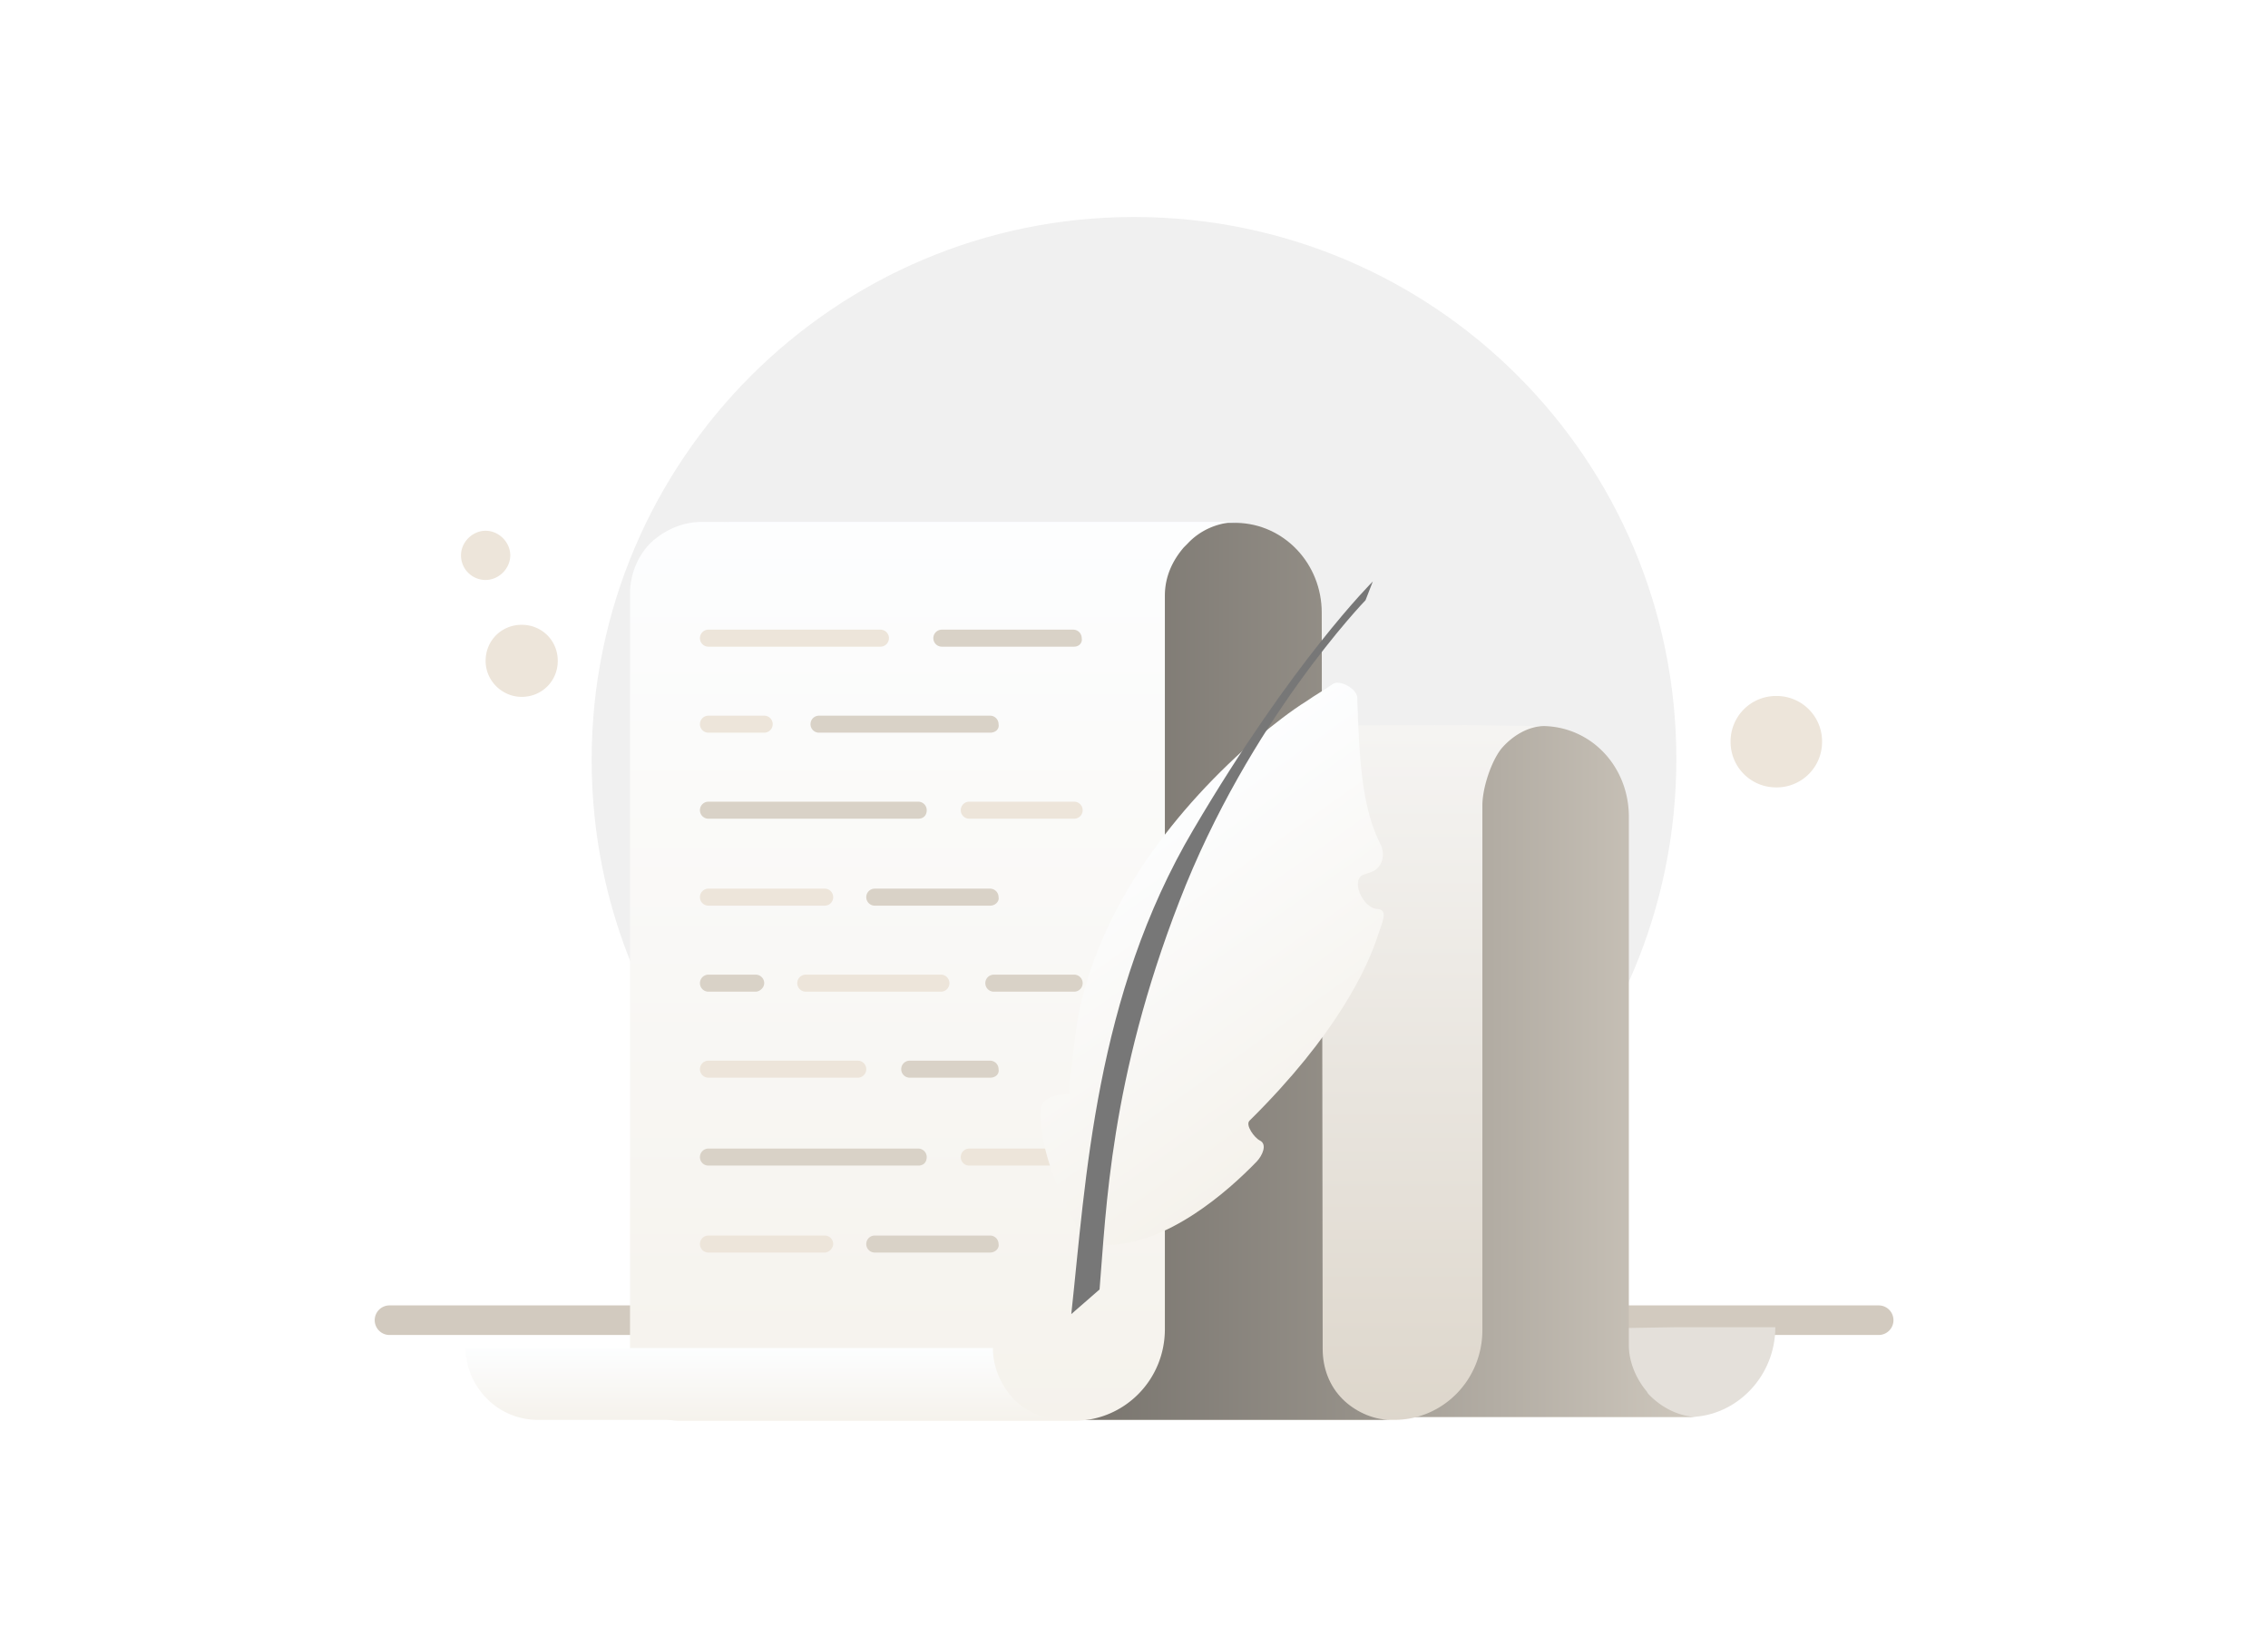 <svg xmlns="http://www.w3.org/2000/svg" width="230" height="167" fill="none"><path fill="#F0F0F0" d="M115 132c30.397 0 55-24.641 55-55.044S145.397 22 115 22c-30.308 0-55 24.641-55 55.044S84.692 132 115 132Z"/><path fill="#D2CABF" fill-rule="evenodd" d="M38 133.847a1.5 1.5 0 0 1 1.5-1.5h151.018a1.5 1.5 0 1 1 0 3H39.5a1.5 1.5 0 0 1-1.5-1.5Z" clip-rule="evenodd"/><path fill="#EDE5DA" d="M52.905 70.651c2.052 0 3.658-1.603 3.658-3.653s-1.606-3.653-3.658-3.653c-2.052 0-3.658 1.604-3.658 3.653 0 2.05 1.695 3.653 3.658 3.653ZM49.247 58.8c1.339 0 2.499-1.158 2.499-2.495 0-1.336-1.16-2.495-2.499-2.495-1.338 0-2.498 1.159-2.498 2.495a2.492 2.492 0 0 0 2.498 2.495ZM180.139 79.83a4.605 4.605 0 0 0 4.639-4.634 4.605 4.605 0 0 0-4.639-4.634 4.605 4.605 0 0 0-4.64 4.634 4.605 4.605 0 0 0 4.64 4.633Z"/><g filter="url(#a)"><path fill="#E4E0DA" d="M169.879 123.56h10.158c0 4.983-3.929 9.008-8.625 9.104h-30.857v-9.008h23.287l6.037-.096Z"/><path fill="url(#b)" d="M167.291 130.46a1.325 1.325 0 0 1-.287-.384c-1.054-1.245-1.821-2.97-1.821-4.695v-53.76c-.096-4.984-3.833-8.913-8.625-9.009h-30.761v9.008h-12.458v53.186c.096 1.82.863 3.545 1.917 4.695 4.025 4.121.383 3.163 4.983 3.163h51.748c-1.821-.096-3.45-.959-4.696-2.204Z"/><path fill="url(#c)" d="M156.654 62.612c-1.725 0-3.354 1.054-4.408 2.3-1.054 1.342-1.917 4.025-1.917 5.75v53.185c0 5.079-4.024 9.104-8.912 9.104h-37.836a5 5 0 0 1-5-5v-58.63c.096-1.822.863-3.546 1.917-4.696 1.342-1.342 2.587-2.013 4.504-2.013l43.698-.096 7.667.096h.287Z"/><path fill="#E7EBF0" d="M125.989 41.913c-1.821.096-3.45.958-4.696 2.108-.096.096-.192.192-.287.384-1.055 1.245-1.917 3.066-1.917 4.791v32.007H67.341v-32.39c.096-1.82.862-3.546 1.916-4.696 1.342-1.341 3.067-2.204 5.08-2.204h51.652Z"/><path fill="url(#d)" d="M136.147 130.843c-1.342-1.342-2.013-3.162-2.013-5.079l-.096-74.651c0-4.983-3.833-9.008-8.624-9.104H92.64v9.104H82.099v23.095h.862v51.556c0 2.012.863 3.929 2.013 5.079 1.245 1.437 3.066 2.108 4.887 2.108h51.173c-1.917 0-3.737-.958-4.887-2.108Z"/><path fill="url(#e)" d="M125.318 41.913c-1.917.096-3.642.863-4.887 2.204l-.384.384c-1.15 1.341-1.916 2.97-1.916 4.887v74.364c0 5.174-4.121 9.295-9.2 9.295h-40.04a5 5 0 0 1-5-5V48.909c.096-1.917.863-3.642 2.108-4.888 1.342-1.245 3.163-2.108 5.175-2.108h54.144Z"/><path fill="#D9D2C7" d="M108.931 54.563H95.515a.859.859 0 0 1-.863-.863c0-.479.384-.862.863-.862h13.32a.86.86 0 0 1 .863.862c.095.48-.288.863-.767.863Z"/><path fill="#EDE5DA" d="M89.286 54.563H71.845a.859.859 0 0 1-.863-.863c0-.479.384-.862.863-.862h17.44c.48 0 .863.383.863.862 0 .48-.383.863-.862.863Z"/><path fill="#D9D2C7" d="M100.402 63.283H83.057a.859.859 0 0 1-.862-.862c0-.48.383-.863.862-.863h17.345a.86.86 0 0 1 .863.863c.095.479-.288.862-.863.862Z"/><path fill="#EDE5DA" d="M77.499 63.283h-5.654a.859.859 0 0 1-.863-.862c0-.48.384-.863.863-.863h5.654c.479 0 .862.383.862.863 0 .479-.383.862-.862.862ZM108.931 72.004H98.294a.859.859 0 0 1-.862-.863c0-.48.383-.862.862-.862h10.637a.86.86 0 0 1 .863.862.86.86 0 0 1-.863.862Z"/><path fill="#D9D2C7" d="M93.12 72.004H71.844a.859.859 0 0 1-.863-.863c0-.48.384-.862.863-.862h21.274c.48 0 .862.383.862.862 0 .48-.287.862-.862.862ZM100.402 80.82H88.711a.859.859 0 0 1-.862-.862c0-.48.383-.863.862-.863h11.691a.86.86 0 0 1 .863.863c.096.383-.288.862-.863.862Z"/><path fill="#EDE5DA" d="M83.632 80.82H71.845a.859.859 0 0 1-.863-.862c0-.48.384-.863.863-.863h11.787c.48 0 .862.383.862.863 0 .479-.383.862-.862.862Z"/><path fill="#D9D2C7" d="M108.931 89.54h-8.145a.86.86 0 0 1-.863-.862.86.86 0 0 1 .863-.863h8.145a.86.86 0 0 1 .863.863.86.86 0 0 1-.863.862Z"/><path fill="#EDE5DA" d="M95.42 89.54H81.714a.859.859 0 0 1-.862-.862c0-.48.383-.863.862-.863H95.42c.48 0 .862.384.862.863s-.383.862-.862.862Z"/><path fill="#D9D2C7" d="M76.636 89.54h-4.791a.859.859 0 0 1-.863-.862c0-.48.384-.863.863-.863h4.791c.48 0 .863.384.863.863s-.48.862-.863.862Z"/><path fill="#EDE5DA" d="M108.931 107.173H98.294a.859.859 0 0 1-.862-.862.86.86 0 0 1 .862-.863h10.637a.86.86 0 0 1 .863.863.86.86 0 0 1-.863.862Z"/><path fill="#D9D2C7" d="M93.12 107.173H71.844a.859.859 0 0 1-.863-.862.86.86 0 0 1 .863-.863h21.274a.86.86 0 0 1 .862.863c0 .479-.287.862-.862.862ZM100.402 115.989H88.711a.859.859 0 0 1-.862-.862c0-.479.383-.862.862-.862h11.691a.86.86 0 0 1 .863.862c.096.383-.288.862-.863.862Z"/><path fill="#EDE5DA" d="M83.632 115.989H71.845a.859.859 0 0 1-.863-.862c0-.479.384-.862.863-.862h11.787c.48 0 .862.383.862.862 0 .383-.383.862-.862.862Z"/><path fill="#D9D2C7" d="M100.402 98.26h-8.145a.859.859 0 0 1-.863-.862c0-.479.383-.862.863-.862h8.145a.86.86 0 0 1 .863.862c.095.48-.288.863-.863.863Z"/><path fill="#EDE5DA" d="M86.986 98.26H71.845a.859.859 0 0 1-.863-.862c0-.479.384-.862.863-.862h15.141c.48 0 .862.383.862.862 0 .48-.383.863-.862.863Z"/><path fill="url(#f)" d="M88.807 125.668h11.883c0 2.013.862 3.834 2.108 5.175a7.178 7.178 0 0 0 5.079 2.108H54.5a7.242 7.242 0 0 1-5.08-2.108c-1.34-1.341-2.203-3.162-2.203-5.175h41.59Z"/></g><g filter="url(#g)"><path fill="url(#h)" d="M112.105 119.218c-.412.02-2.548-1.173-2.743-1.539-3.262-6.1-3.941-9.674-3.785-12.31.087-1.462 2.958-1.49 2.958-1.49-.249-.129.063-2.184.098-2.361.24-2.158.446-4.137.864-6.268 2.376-10.702 9.654-20.304 18.113-27.536 1.629-1.31 3.257-2.62 4.922-3.65.85-.603 1.771-1.105 2.621-1.71.709-.503 2.461.486 2.487 1.359.204 6.825.556 11.331 2.361 14.895.522 1.03.18 2.383-.899 2.786-.263.098-.52.187-.777.269-1.427.451-.147 3.418 1.346 3.492 1.186.058.47 1.418.106 2.557-1.117 3.486-4.26 10.211-13.062 18.908-.445.44.489 1.732 1.048 2.007.78.383.264 1.535-.343 2.161-2.831 2.923-9.053 8.491-15.315 8.43Z"/></g><path fill="#777" d="M108.641 133.227c1.477-13.576 2.403-32.26 12.387-49.13 10.02-17.049 18.191-25.145 18.191-25.145l-.739 1.9s-11.812 12.21-18.881 30.523c-7.033 18.135-7.412 31.235-8.092 39.357l-2.866 2.495Z"/><defs><linearGradient id="b" x1="180.037" x2="104.464" y1="87.48" y2="87.48" gradientUnits="userSpaceOnUse"><stop stop-color="#D9D2C7"/><stop offset="1" stop-color="#736F69"/></linearGradient><linearGradient id="c" x1="113.583" x2="113.583" y1="39.805" y2="134.03" gradientUnits="userSpaceOnUse"><stop stop-color="#FDFEFF"/><stop offset=".996" stop-color="#DDD6CB"/></linearGradient><linearGradient id="d" x1="201.888" x2="104.464" y1="87.48" y2="87.48" gradientUnits="userSpaceOnUse"><stop stop-color="#D9D2C7"/><stop offset="1" stop-color="#736F69"/></linearGradient><linearGradient id="e" x1="113.583" x2="113.583" y1="39.805" y2="134.03" gradientUnits="userSpaceOnUse"><stop stop-color="#FDFEFF"/><stop offset=".996" stop-color="#F5F2EC"/></linearGradient><linearGradient id="f" x1="77.527" x2="77.527" y1="125.5" y2="133.03" gradientUnits="userSpaceOnUse"><stop stop-color="#FDFEFF"/><stop offset=".996" stop-color="#F5F2EC"/></linearGradient><linearGradient id="h" x1="114.112" x2="135.587" y1="76.071" y2="106.298" gradientUnits="userSpaceOnUse"><stop stop-color="#FDFEFF"/><stop offset=".996" stop-color="#F5F2EC"/></linearGradient><filter id="a" width="176.82" height="135.134" x="25.217" y="30.913" color-interpolation-filters="sRGB" filterUnits="userSpaceOnUse"><feFlood flood-opacity="0" result="BackgroundImageFix"/><feColorMatrix in="SourceAlpha" result="hardAlpha" values="0 0 0 0 0 0 0 0 0 0 0 0 0 0 0 0 0 0 127 0"/><feOffset dy="11"/><feGaussianBlur stdDeviation="11"/><feColorMatrix values="0 0 0 0 0.576 0 0 0 0 0.502 0 0 0 0 0.396 0 0 0 0.37 0"/><feBlend in2="BackgroundImageFix" result="effect1_dropShadow_6529_5909"/><feBlend in="SourceGraphic" in2="effect1_dropShadow_6529_5909" result="shape"/></filter><filter id="g" width="78.769" height="101" x="83.557" y="47.218" color-interpolation-filters="sRGB" filterUnits="userSpaceOnUse"><feFlood flood-opacity="0" result="BackgroundImageFix"/><feColorMatrix in="SourceAlpha" result="hardAlpha" values="0 0 0 0 0 0 0 0 0 0 0 0 0 0 0 0 0 0 127 0"/><feOffset dy="7"/><feGaussianBlur stdDeviation="11"/><feColorMatrix values="0 0 0 0 0.576 0 0 0 0 0.502 0 0 0 0 0.396 0 0 0 0.57 0"/><feBlend in2="BackgroundImageFix" result="effect1_dropShadow_6529_5909"/><feBlend in="SourceGraphic" in2="effect1_dropShadow_6529_5909" result="shape"/></filter></defs></svg>